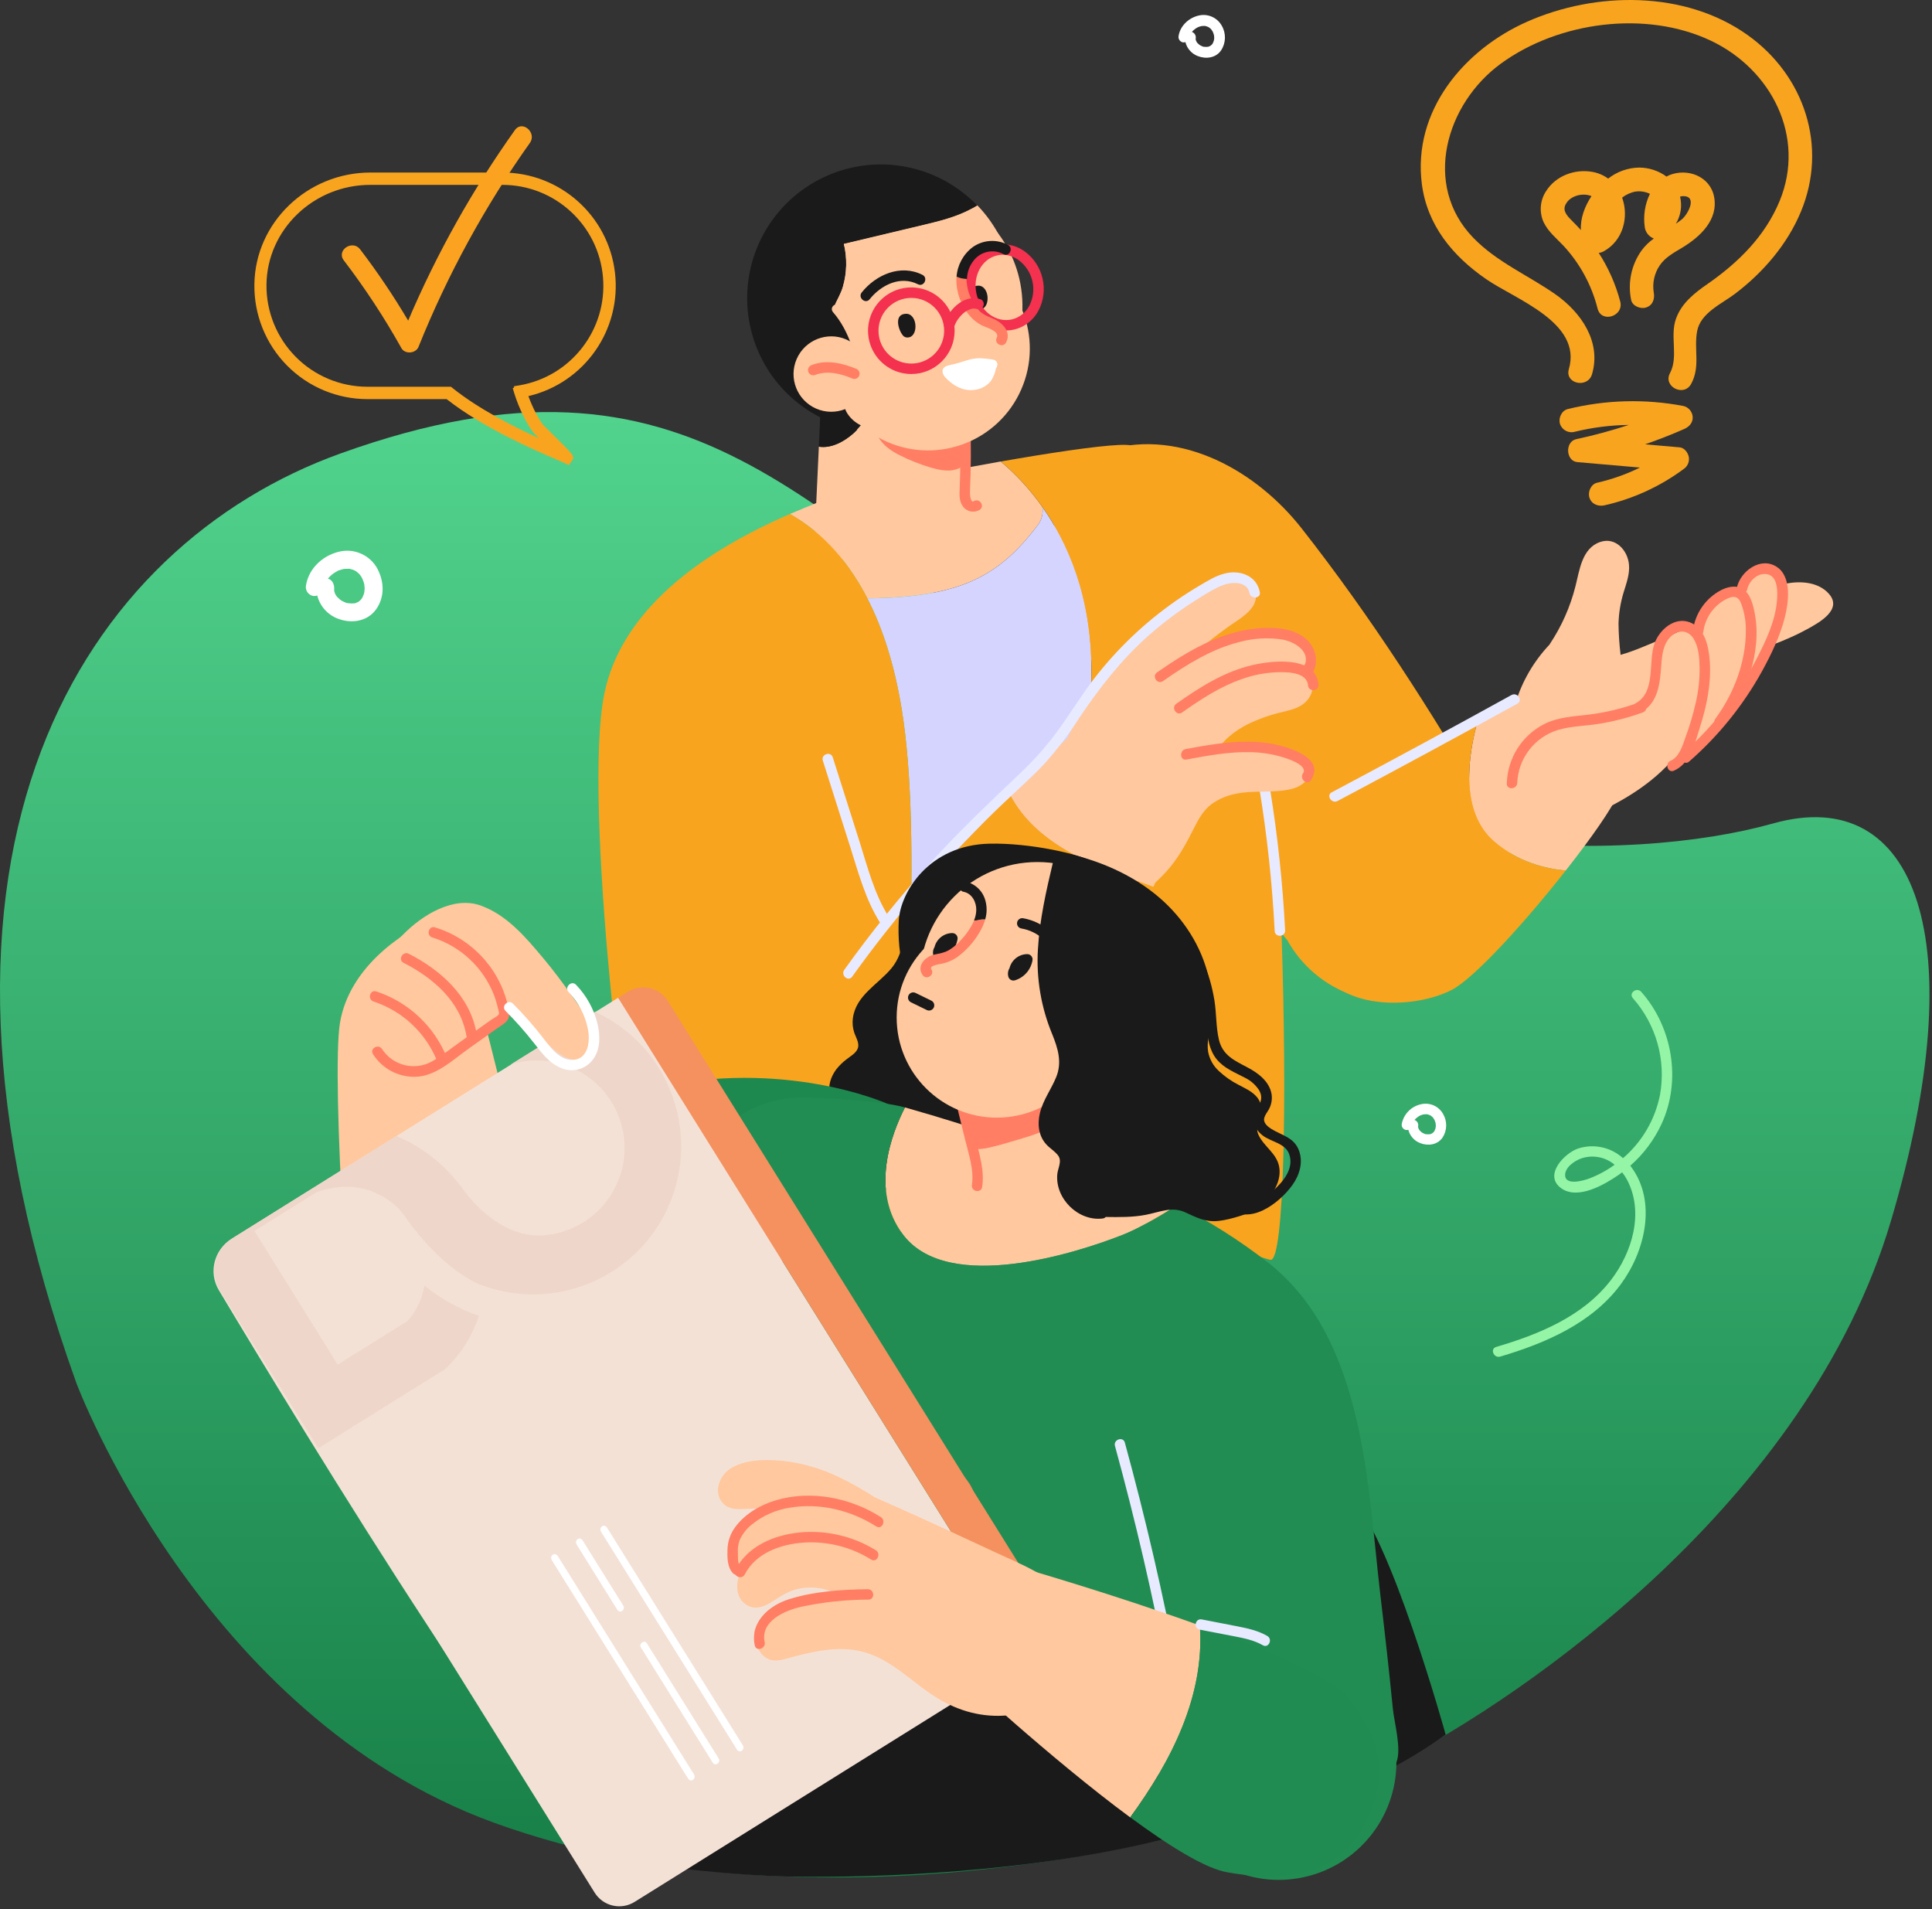 <svg width="253" height="250" viewBox="0 0 253 250" fill="none" xmlns="http://www.w3.org/2000/svg">
<rect x="0" y="0" width="253" height="250" fill="#333333" stroke="none"/>
<path d="M9.997 181.083C9.997 181.083 26.253 224.676 64.636 238.645C109.843 255.096 166.185 239.359 182.862 230.769C199.538 222.179 236.662 196.782 247.613 159.901C258.564 123.02 250.96 102.558 232.21 107.818C213.46 113.079 174.746 113.39 140.226 90.659C105.705 67.928 91.129 42.641 44.592 59.376C11.348 71.331 -15.228 110.816 9.997 181.083Z" fill="url(#paint0_linear_1_629)"/>
<path d="M135.978 68.648C130.889 75.434 125.806 78.23 113.582 78.349C110.679 72.703 106.997 69.299 103.442 67.303C104.829 66.711 106.002 66.228 106.867 65.878C110.11 64.554 121.176 62.173 131.046 60.425C133.117 62.166 134.952 64.17 136.505 66.385C136.633 67.179 136.443 67.992 135.978 68.648V68.648Z" fill="#FFC89E"/>
<path d="M126.621 50.28L126.547 52.495L126.526 53.05L126.259 61.02L125.936 70.727L106.517 73.855L107.231 58.482C108.863 58.748 110.557 57.804 111.736 56.761C111.914 56.601 112.08 56.438 112.237 56.266C113.16 55.288 113.849 54.113 114.254 52.83C114.449 52.217 114.575 51.584 114.63 50.943L126.621 50.28Z" fill="#FFC89E"/>
<path d="M127.512 65.626C127.109 65.884 127.02 64.803 127.018 64.631C127.018 63.843 127.074 63.053 127.095 62.262C127.14 60.621 127.151 58.98 127.127 57.339C127.127 56.45 125.747 56.545 125.759 57.425C125.786 59.535 125.761 61.645 125.682 63.755C125.649 64.614 125.545 65.567 126.093 66.302C126.59 67.002 127.543 67.203 128.279 66.761C129.026 66.29 128.259 65.153 127.512 65.626Z" fill="#FF7E64"/>
<path d="M126.529 53.049L126.262 61.02C126.159 61.035 126.055 61.041 125.951 61.047C125.902 61.127 125.834 61.193 125.753 61.24C124.485 61.885 123.12 61.577 121.816 61.198C120.46 60.793 119.142 60.271 117.877 59.637C116.715 59.059 115.611 58.319 114.989 57.161C114.367 56.003 114.213 54.758 114.1 53.503C114.074 53.318 114.134 53.131 114.263 52.996C114.33 52.828 114.47 52.7 114.643 52.648C114.816 52.596 115.003 52.626 115.152 52.73C115.83 51.98 117.207 52.069 118.114 52.057C119.745 52.035 121.375 52.135 122.992 52.353C124.184 52.516 125.365 52.748 126.529 53.049Z" fill="#FF7E64"/>
<path d="M126.87 33.438C133.61 36.388 136.685 44.241 133.74 50.983C130.796 57.726 122.945 60.807 116.2 57.868C109.455 54.929 106.367 47.081 109.301 40.333C110.713 37.086 113.359 34.535 116.655 33.241C119.951 31.947 123.626 32.018 126.87 33.438V33.438Z" fill="#FFC89E"/>
<path d="M127.986 26.915C127.773 27.045 127.563 27.176 127.34 27.291C125.525 28.295 123.472 28.864 121.437 29.365L110.501 31.971C110.945 33.821 110.9 35.754 110.371 37.581C110.089 38.55 109.568 39.338 109.186 40.247C108.946 40.819 109.446 41.169 109.832 41.586C110.217 42.004 110.572 42.395 110.942 42.801C112.278 44.282 113.623 45.819 114.269 47.738C114.606 48.773 114.727 49.866 114.624 50.949C114.57 51.59 114.443 52.223 114.248 52.836C113.994 53.626 113.637 54.378 113.185 55.072C112.904 55.501 112.585 55.902 112.231 56.272C112.074 56.444 111.908 56.607 111.73 56.767C110.545 57.809 108.857 58.754 107.225 58.488L107.403 54.637C101.203 51.479 97.462 44.949 97.874 38.003C98.285 31.058 102.771 25.015 109.3 22.611C115.83 20.207 123.163 21.898 127.98 26.918L127.986 26.915Z" fill="#1A1A1A"/>
<path d="M132.568 46.382C129.319 53.84 120.928 57.6 113.199 55.061C113.652 54.366 114.009 53.614 114.263 52.824C114.458 52.211 114.584 51.578 114.639 50.938C114.742 49.854 114.621 48.761 114.284 47.727C113.638 45.807 112.293 44.255 110.957 42.789C110.587 42.383 110.208 41.986 109.846 41.574C109.485 41.163 108.958 40.807 109.201 40.236C109.577 39.323 110.089 38.535 110.385 37.57C110.915 35.742 110.96 33.809 110.516 31.959L121.452 29.353C123.487 28.867 125.539 28.298 127.355 27.279C133.375 31.624 135.547 39.581 132.568 46.382Z" fill="#FFC89E"/>
<path d="M131.396 46.032C128.16 53.478 120.223 57.715 112.237 56.26C112.409 56.074 112.574 55.884 112.731 55.692C112.005 55.345 111.39 54.804 110.954 54.128C110.799 53.883 110.683 53.617 110.611 53.337C110.472 53.172 110.438 52.943 110.522 52.744C110.5 52.322 110.621 51.905 110.865 51.559C111.329 50.959 112.053 50.616 112.811 50.638C112.764 50.392 112.731 50.158 112.69 49.96C112.08 46.728 111.283 43.402 109.073 40.858C108.945 40.708 108.899 40.504 108.951 40.314C109.004 40.124 109.147 39.972 109.334 39.91C109.692 39.122 110.131 38.402 110.377 37.54C110.906 35.713 110.951 33.779 110.507 31.93L121.443 29.323C123.727 28.775 126.025 28.138 127.992 26.888C132.9 31.991 134.243 39.551 131.396 46.032V46.032Z" fill="#FFC89E"/>
<path d="M123.961 144.211C123.961 152.92 116.9 159.981 108.191 159.981C99.481 159.981 92.42 152.92 92.42 144.211C92.42 135.501 99.481 128.44 108.191 128.44C116.9 128.44 123.961 135.501 123.961 144.211V144.211Z" fill="#FFC89E"/>
<path d="M110.442 94.649C110.447 101.029 106.607 106.783 100.714 109.227C94.821 111.672 88.036 110.325 83.524 105.815C79.011 101.305 77.66 94.521 80.102 88.627C82.543 82.732 88.295 78.89 94.675 78.891C103.378 78.892 110.435 85.945 110.442 94.649Z" fill="#FFC89E"/>
<path d="M197.699 111.788C197.718 111.617 197.708 111.445 197.669 111.278C197.561 110.938 197.425 110.607 197.263 110.289C196.692 108.636 195.849 107.091 194.769 105.715C187.456 93.121 179.443 80.626 170.439 69.169C164.624 61.764 154.858 56.115 145.14 58.873C143.626 59.302 143.573 59.936 143.398 61.613C139.002 64.928 136.654 70.295 137.201 75.773C137.749 81.251 141.114 86.047 146.079 88.426C150.32 95.792 161.185 114.228 168.59 123.135C172.432 130.004 180.75 132.988 188.082 130.13C195.415 127.271 199.517 119.444 197.696 111.788H197.699Z" fill="#F9A41E"/>
<path d="M129.328 39.051C129.328 38.242 128.899 37.404 128.122 37.404C126.49 37.404 127.032 39.459 127.69 40.256C127.823 40.405 128.009 40.496 128.208 40.508C128.979 40.544 129.337 39.812 129.328 39.051Z" fill="#1A1A1A"/>
<path d="M110.83 44.453C113.329 45.545 114.47 48.455 113.379 50.954C112.288 53.453 109.378 54.595 106.878 53.504C104.379 52.413 103.237 49.503 104.328 47.004C105.42 44.505 108.33 43.364 110.83 44.453Z" fill="#FFC89E"/>
<path d="M143.522 159.853C137.103 159.984 125.768 160.114 118.214 160.15C117.942 142.152 120.859 112.395 118.3 94.299C117.355 87.626 115.673 82.413 113.582 78.352C125.806 78.233 130.889 75.437 135.978 68.651C136.443 67.995 136.632 67.182 136.505 66.388C139.793 71.038 142.912 78.008 142.912 87.715C142.912 103.754 143.339 143.494 143.522 159.853Z" fill="#D4D4FF"/>
<path d="M211.878 104.003C211.076 105.881 208.359 109.77 205.039 113.983C202.462 113.757 198.819 112.907 195.676 110.197C191.182 106.328 192.192 99.083 193.522 94.317C197.625 91.965 201.698 89.599 204.95 87.019C206.576 85.721 213.958 99.145 211.878 104.003Z" fill="#FFC89E"/>
<path d="M118.214 160.147C99.598 160.238 84.861 159.812 83.99 157.721C82.255 153.574 76.253 104.957 79.138 90.834C81.253 80.466 90.691 73.731 98.285 69.758C100.163 68.772 101.926 67.963 103.442 67.303C106.997 69.299 110.679 72.703 113.582 78.349C115.673 82.41 117.355 87.623 118.3 94.296C120.859 112.392 117.939 142.149 118.214 160.147Z" fill="#F9A41E"/>
<path d="M166.413 164.957C165.397 164.957 150.353 158.837 141.147 159.033C140.96 142.673 142.924 103.757 142.924 87.715C142.924 78.008 139.805 71.038 136.517 66.388C134.964 64.173 133.128 62.169 131.058 60.428C131.804 60.304 132.539 60.173 133.268 60.049C139.713 58.953 145.326 58.183 147.423 58.254C152.912 58.431 158.679 63.799 162.503 71.583C168.034 82.928 169.882 164.957 166.413 164.957Z" fill="#F9A41E"/>
<path d="M151.049 116.109C150.856 116.488 150.658 116.885 150.457 117.294C144.236 129.682 128.197 156.942 118.297 161.18C112.109 163.828 99.932 165.683 93.694 156.325C87.456 146.968 79.31 107.199 79.135 101.574C78.961 95.949 78.445 92.217 82.601 84.246C86.757 76.275 97.157 69.341 103.742 77.312C110.326 85.283 113.792 123.408 113.792 123.408C113.792 123.408 123.629 113.008 131.304 105.093C131.647 104.75 131.976 104.415 132.299 104.077C135.963 110.932 143.792 113.547 151.049 116.109Z" fill="#F9A41E"/>
<path d="M164.941 103.381C165.939 109.515 166.601 115.7 166.923 121.906C166.967 122.795 168.339 122.7 168.291 121.82C167.971 115.625 167.312 109.451 166.319 103.328L164.941 103.381Z" fill="#E8EAFF"/>
<path d="M171.36 99.812C172.293 101.527 170.699 102.925 169.15 103.304C166.781 103.897 164.224 103.426 161.819 103.941C160.671 104.159 159.584 104.625 158.635 105.307C157.634 106.068 156.997 107.152 156.44 108.269C155.371 110.395 154.298 112.43 152.666 114.193C152.254 114.637 151.81 115.105 151.33 115.529C151.144 115.695 150.96 115.86 150.759 116.009C145.486 114.14 139.909 112.214 135.91 108.618C134.445 107.329 133.223 105.788 132.302 104.068C135.744 100.538 138.626 97.641 139.757 96.663C140.415 95.254 141.148 93.882 141.952 92.552C144.23 88.903 147.337 85.739 150.371 82.709C153.14 79.951 156.295 77.318 160.116 76.234C161.653 75.801 164.218 75.754 164.452 77.907C164.666 79.856 162.083 81.166 160.782 82.114C159.061 83.361 157.18 84.779 155.72 86.441C156.206 86.086 156.701 85.742 157.222 85.425C159.63 83.944 162.435 82.818 165.288 82.759C167.106 82.718 171.846 83.467 171.241 86.246C171.098 86.81 170.712 87.282 170.187 87.534C170.971 87.934 171.556 88.639 171.804 89.483C172.065 90.564 171.464 91.616 170.59 92.241C169.597 92.952 168.3 93.103 167.148 93.426C165.957 93.744 164.797 94.168 163.682 94.693C162.593 95.202 161.586 95.87 160.693 96.675C160.329 97.022 159.991 97.396 159.683 97.795C161.473 97.489 163.293 97.398 165.104 97.525C167.038 97.67 170.291 97.83 171.36 99.812Z" fill="#FFC89E"/>
<path d="M151.33 115.526C151.241 115.718 151.144 115.911 151.034 116.118L150.738 116.015C150.96 115.858 151.144 115.692 151.33 115.526Z" fill="#FFC89E"/>
<path d="M236.653 82.383C234.461 83.591 232.098 84.456 229.746 85.318C224.752 87.128 219.971 89.302 215.495 92.181C214.411 92.875 213.353 93.6 212.323 94.359C211.544 94.927 210.791 95.57 209.953 96.068C209.793 96.328 209.633 96.589 209.473 96.844C207.029 100.659 202.518 104.211 197.803 102.01C197.237 101.743 197.42 101.023 197.868 100.84C196.891 94.879 198.753 88.804 202.903 84.415L202.971 84.299C204.505 81.996 205.633 79.447 206.31 76.764C206.846 74.673 207.145 71.805 209.529 70.973C211.555 70.265 213.167 72.063 213.324 73.968C213.428 75.197 212.974 76.382 212.625 77.54C212.215 78.871 211.988 80.251 211.949 81.642C211.963 83.014 212.054 84.384 212.222 85.745C213.999 85.244 215.72 84.459 217.376 83.778C220.293 82.581 223.173 81.298 226.016 79.927C228.386 78.781 230.776 77.238 233.342 76.551C235.362 76.008 238.045 76.065 239.529 77.786C241.31 79.853 238.161 81.556 236.653 82.383Z" fill="#FFC89E"/>
<path d="M228.25 76.495C228.899 75.171 230.019 73.885 231.633 74.012C235.048 74.285 233.67 79.45 233.102 81.447C231.683 86.459 228.618 90.813 224.841 94.341C224.052 95.493 223.138 96.554 222.118 97.507C221.31 98.266 220.03 99.463 218.744 99.8C215.717 103.121 211.633 105.407 207.525 107.14C206.192 107.706 204.775 108.364 203.294 108.269C201.955 108.186 200.753 107.424 199.796 106.536C198.232 105.087 197.272 102.726 198.315 100.833C198.299 100.419 198.402 100.008 198.611 99.649C199.376 98.366 201.147 97.566 202.402 96.885C202.58 96.77 202.758 96.687 202.936 96.589C203.491 96.156 204.086 95.777 204.713 95.457C206.046 94.767 207.507 94.472 208.964 94.175C210.077 93.855 211.207 93.591 212.347 93.384C212.906 93.203 213.447 92.971 213.964 92.691C215.164 92.074 216.074 91.01 216.499 89.729C216.884 88.529 216.953 87.25 217.284 86.038C217.761 84.223 219.538 81.557 221.617 83.112C222.043 81.89 222.641 80.736 223.395 79.684C224.354 78.381 225.975 76.847 227.752 77.611C227.903 77.235 228.064 76.859 228.25 76.495ZM220.96 96.856H220.969C220.971 96.851 220.974 96.847 220.977 96.842C220.971 96.846 220.966 96.852 220.96 96.856ZM221.152 96.559C221.099 96.641 221.032 96.74 220.977 96.842C221.07 96.775 221.134 96.673 221.152 96.559Z" fill="#FFC89E"/>
<path d="M205.039 113.983C199.784 120.671 193.022 128.162 190.045 129.652C185.196 132.072 176.875 132.072 173.753 127.916C170.631 123.76 171.333 115.437 176.182 107.478C179.254 102.442 186.422 98.402 193.522 94.329C192.192 99.095 191.182 106.34 195.676 110.209C198.818 112.907 202.462 113.757 205.039 113.983Z" fill="#F9A41E"/>
<path d="M130.267 32.108C131.637 31.799 133.074 32.1 134.204 32.934C136.63 34.725 137.386 38.02 135.981 40.689C135.329 41.932 134.169 42.831 132.803 43.153C132.462 43.232 132.112 43.273 131.762 43.275C129.375 43.275 127.154 41.438 126.541 38.778C125.842 35.733 127.513 32.742 130.267 32.108ZM131.134 33.364C130.947 33.375 130.761 33.401 130.578 33.444C128.558 33.906 127.347 36.163 127.877 38.479C128.407 40.795 130.469 42.286 132.501 41.827C133.483 41.592 134.315 40.943 134.784 40.049C135.849 37.99 135.268 35.462 133.41 34.075C132.806 33.622 132.075 33.371 131.321 33.358L131.134 33.364Z" fill="#F4314E"/>
<path d="M131.76 44.827C131.363 45.617 130.128 45.019 130.525 44.234C130.922 43.449 129.476 42.978 128.967 42.774C128.213 42.476 127.545 41.997 127.02 41.379C125.854 40.041 125.221 38.32 125.243 36.545C125.243 36.435 125.243 36.325 125.264 36.222C125.668 36.412 126.109 36.513 126.555 36.518C126.58 37.161 126.693 37.798 126.89 38.411C127.144 39.158 127.531 39.853 128.031 40.464C128.543 41.089 129.183 41.367 129.917 41.669C131.161 42.161 132.494 43.363 131.76 44.827Z" fill="#FF7E64"/>
<path d="M119.882 42.733C119.882 41.924 119.452 41.086 118.676 41.086C117.044 41.086 117.586 43.141 118.247 43.938C118.38 44.087 118.566 44.178 118.765 44.19C119.535 44.234 119.891 43.494 119.882 42.733Z" fill="#1A1A1A"/>
<path d="M130.43 48.224C130.323 48.822 130.092 49.39 129.752 49.892C129.416 50.308 128.979 50.631 128.484 50.831C127.567 51.193 126.543 51.171 125.643 50.769C125.188 50.576 124.767 50.312 124.396 49.987C124.023 49.673 123.463 49.205 123.428 48.683C123.371 47.875 124.34 47.827 124.909 47.682C125.477 47.537 125.999 47.386 126.541 47.202C127.103 47.011 127.692 46.911 128.285 46.906C128.888 46.925 129.488 46.988 130.08 47.096C130.676 47.196 130.732 47.863 130.43 48.224Z" fill="white"/>
<path d="M120.797 35.988C117.945 34.551 114.719 35.958 112.847 38.289C112.296 38.974 113.333 39.874 113.887 39.178C115.368 37.324 117.891 36.056 120.202 37.22C120.99 37.62 121.588 36.385 120.797 35.988Z" fill="#1A1A1A"/>
<path d="M115.331 39.296C116.953 37.674 119.392 37.189 121.511 38.067C123.63 38.946 125.01 41.014 125.009 43.307C125.004 46.435 122.47 48.968 119.343 48.974C117.05 48.975 114.981 47.594 114.103 45.475C113.225 43.357 113.71 40.918 115.331 39.296ZM119.343 39.01C117.605 39.008 116.036 40.054 115.37 41.66C114.703 43.266 115.071 45.116 116.3 46.346C117.529 47.575 119.378 47.943 120.984 47.278C122.59 46.613 123.638 45.046 123.638 43.307C123.638 40.935 121.716 39.01 119.343 39.007V39.01Z" fill="#F4314E"/>
<path d="M131.401 33.275C130.076 32.569 128.435 32.919 127.512 34.104C126.96 34.792 126.648 35.642 126.624 36.524C126.154 36.526 125.69 36.425 125.264 36.228C125.378 34.694 126.149 33.283 127.379 32.359C128.736 31.397 130.519 31.282 131.988 32.063C132.767 32.457 132.178 33.698 131.401 33.275Z" fill="#1A1A1A"/>
<path d="M128.442 39.199C126.339 38.458 124.334 40.425 123.679 42.273C123.526 42.615 123.666 43.017 123.999 43.189C124.341 43.349 124.749 43.207 124.917 42.869C124.986 42.673 125.066 42.483 125.157 42.297C125.199 42.214 125.243 42.131 125.288 42.051L125.368 41.918C125.486 41.745 125.614 41.579 125.75 41.42C125.818 41.343 125.889 41.266 125.96 41.192L126.073 41.086C126.229 40.949 126.395 40.824 126.57 40.712C126.615 40.683 126.662 40.656 126.707 40.632C126.889 40.547 127.078 40.476 127.272 40.422L127.477 40.398C127.576 40.401 127.675 40.409 127.773 40.422C127.803 40.422 127.968 40.481 127.841 40.422C128.182 40.586 128.591 40.442 128.755 40.101C128.918 39.76 128.775 39.35 128.433 39.187L128.442 39.199Z" fill="#F4314E"/>
<path d="M112.18 48.316C110.338 47.54 108.208 47.045 106.277 47.807C105.925 47.935 105.735 48.316 105.845 48.674C105.967 49.032 106.354 49.224 106.712 49.107C108.312 48.479 110.06 48.908 111.585 49.551C111.927 49.708 112.331 49.567 112.5 49.231C112.662 48.89 112.52 48.482 112.18 48.316Z" fill="#FF7E64"/>
<path d="M164.017 87.084C160.335 87.937 157.083 89.996 154.038 92.152C153.318 92.662 154.082 93.802 154.805 93.289C157.246 91.562 159.781 89.904 162.625 88.917C164.061 88.401 165.567 88.102 167.092 88.029C168.392 87.978 171.135 87.937 171.289 89.741C171.366 90.629 172.734 90.535 172.66 89.655C172.329 85.822 166.564 86.494 164.017 87.084Z" fill="#FF7E64"/>
<path d="M170.424 83.215C168.632 82.102 166.227 82.096 164.204 82.327C159.485 82.886 155.344 85.383 151.523 88.043C150.797 88.547 151.561 89.687 152.287 89.184C155.368 87.039 158.599 85.004 162.278 84.071C164.11 83.568 166.027 83.453 167.906 83.734C169.458 84.006 171.659 85.25 170.836 87.167C170.492 87.978 171.724 88.58 172.074 87.759C172.797 86.05 171.964 84.172 170.424 83.215Z" fill="#FF7E64"/>
<path d="M166.084 97.312C162.462 96.782 158.836 97.424 155.279 98.082C154.42 98.242 154.497 99.613 155.365 99.454C158.128 98.941 160.922 98.42 163.747 98.485C165.1 98.511 166.444 98.71 167.746 99.077C168.368 99.258 171.381 100.144 170.625 101.278C170.14 102.004 171.176 102.907 171.665 102.167C173.747 99.033 168.105 97.611 166.084 97.312Z" fill="#FF7E64"/>
<path d="M223.907 86.705C223.789 84.797 223.315 82.262 221.292 81.486C219.269 80.71 217.237 82.493 216.624 84.365C215.836 86.758 216.834 90.615 214.227 92.066C213.457 92.499 214.227 93.633 214.991 93.204C217.192 91.968 217.382 89.332 217.548 87.09C217.645 85.754 217.797 84.267 218.839 83.304C219.817 82.398 221.102 82.496 221.801 83.663C222.456 84.759 222.542 86.174 222.568 87.419C222.584 88.968 222.414 90.513 222.062 92.022C221.715 93.554 221.267 95.062 220.723 96.536C220.335 97.62 219.92 99.11 218.768 99.614C217.962 99.963 218.395 101.266 219.204 100.914C221.387 99.963 221.991 97.182 222.643 95.12C223.499 92.41 224.085 89.554 223.907 86.705Z" fill="#FF7E64"/>
<path d="M229.784 80.304C229.577 79.225 229.248 77.795 228.265 77.149C227.376 76.574 226.274 76.82 225.397 77.262C223.407 78.296 222.036 80.225 221.712 82.445C221.582 83.316 222.93 83.583 223.057 82.709C223.293 80.925 224.368 79.362 225.948 78.503C226.307 78.316 226.837 78.07 227.26 78.186C227.823 78.34 227.998 78.997 228.167 79.492C228.482 80.481 228.636 81.514 228.623 82.552C228.641 86.666 227.05 90.828 224.636 94.104C224.118 94.809 225.154 95.71 225.679 94.993C228.638 90.985 230.765 85.36 229.784 80.304Z" fill="#FF7E64"/>
<path d="M232.684 74.234C230.575 72.827 227.921 74.788 227.45 76.927C227.26 77.792 228.608 78.052 228.798 77.19C229.047 76.044 230.214 74.921 231.464 75.2C232.847 75.496 232.788 77.552 232.699 78.642C232.483 81.349 231.218 83.974 229.991 86.343C227.591 90.983 224.348 95.134 220.427 98.586C219.772 99.16 220.531 100.304 221.191 99.723C225.022 96.378 228.243 92.393 230.711 87.946C231.941 85.715 233.081 83.34 233.721 80.866C234.212 78.908 234.677 75.564 232.684 74.234Z" fill="#FF7E64"/>
<path d="M214.716 91.948C212.606 92.731 210.414 93.271 208.182 93.556C206.215 93.799 204.177 93.87 202.355 94.741C199.345 96.214 197.404 99.24 197.32 102.59C197.293 103.479 198.665 103.381 198.688 102.504C198.815 99.291 200.961 96.51 204.038 95.573C205.815 95.052 207.711 95.058 209.529 94.753C211.447 94.434 213.331 93.938 215.157 93.272C215.984 92.946 215.548 91.642 214.716 91.948Z" fill="#FF7E64"/>
<path d="M197.933 91.006C190.119 95.317 182.273 99.562 174.396 103.743C173.617 104.157 174.396 105.292 175.16 104.88C183.039 100.698 190.885 96.452 198.697 92.143C199.47 91.719 198.7 90.582 197.933 91.006Z" fill="#E8EAFF"/>
<path d="M160.362 75.099C159.177 75.395 158.09 76.086 157.047 76.702C156.004 77.318 154.935 78.002 153.919 78.713C149.915 81.513 146.354 84.899 143.356 88.757C141.721 90.866 140.323 93.138 138.786 95.312C137.22 97.492 135.444 99.513 133.484 101.346C129.568 105.073 125.664 108.769 122.026 112.774C117.932 117.288 114.103 122.035 110.557 126.992C110.048 127.703 111.082 128.606 111.597 127.881C117.482 119.668 124.14 112.038 131.481 105.096C133.259 103.405 135.125 101.767 136.813 99.963C138.48 98.1 139.994 96.105 141.339 93.997C143.967 90.079 146.816 86.42 150.353 83.269C152.3 81.542 154.387 79.979 156.591 78.594C157.746 77.866 158.961 77.06 160.24 76.586C161.333 76.186 163.324 76.092 163.608 77.629C163.768 78.488 165.14 78.408 164.98 77.54C164.574 75.36 162.329 74.578 160.362 75.099Z" fill="#E8EAFF"/>
<path d="M116.416 120.099C114.491 117.084 113.605 113.503 112.533 110.123C111.372 106.47 110.212 102.816 109.052 99.163C108.783 98.319 107.483 98.757 107.752 99.599L111.333 110.881C112.414 114.282 113.339 117.83 115.279 120.866C115.756 121.61 116.893 120.846 116.416 120.099Z" fill="#E8EAFF"/>
<path d="M213.83 130.7C213.244 130.04 214.331 129.214 214.923 129.871C219.04 134.524 220.199 141.491 217.589 147.163C216.618 149.256 215.219 151.123 213.484 152.644C213.516 152.682 213.555 152.717 213.584 152.759C217.017 157.359 215.406 163.891 212.248 168.162C208.469 173.275 202.358 175.884 196.454 177.632C195.614 177.88 195.084 176.616 195.927 176.367C201.499 174.729 207.281 172.377 210.936 167.638C213.726 164.027 215.335 158.754 213.063 154.477C212.88 154.133 212.666 153.806 212.423 153.502C212.272 153.612 212.127 153.727 211.976 153.831C210.137 155.096 206.63 157.169 204.435 155.582C202.083 153.888 204.873 150.964 206.706 150.371C208.74 149.732 210.959 150.22 212.538 151.651C215.041 149.503 216.748 146.576 217.385 143.34C218.189 138.805 216.88 134.151 213.83 130.7ZM211.44 152.513C210.242 151.498 208.604 151.179 207.113 151.669C206.23 151.968 204.917 152.836 204.955 153.914C205.009 155.271 207.382 154.59 208.102 154.317H208.105C209.291 153.865 210.412 153.258 211.44 152.513Z" fill="#95F5A6"/>
<path d="M89.657 244.717C89.657 244.717 97.166 245.606 103.386 245.715C109.606 245.825 131.561 245.914 152.175 240.902C172.788 235.89 179.464 234.051 189.313 227.134C189.313 227.134 181.943 200.493 176.695 195.84C172 191.681 89.657 244.717 89.657 244.717Z" fill="#1A1A1A"/>
<path d="M145.643 146.545C144.524 149.341 142.361 151.663 139.861 153.307C136.923 155.23 133.478 156.166 130.015 156.533C126.451 156.883 122.86 156.844 119.304 156.417C116.638 156.121 113.676 155.401 111.736 153.39C109.595 151.154 109.553 148.132 110.338 145.33C109.527 144.95 108.928 144.228 108.703 143.36C108.38 142.176 108.798 140.991 109.5 140.034C109.885 139.542 110.332 139.102 110.83 138.725C111.327 138.325 112.05 137.943 112.311 137.321C112.607 136.592 112.059 135.822 111.846 135.147C111.663 134.565 111.608 133.951 111.683 133.346C112.071 130.327 114.983 128.903 116.742 126.782C118.644 124.456 118.534 121.237 118.433 118.402C118.398 117.513 119.763 117.433 119.796 118.313C119.861 119.535 119.861 120.759 119.796 121.98C120.981 120.058 123.232 119 125.51 118.707C128.712 118.298 131.985 119.486 134.639 121.225C139.903 124.676 143.428 130.621 145.439 136.471C146.55 139.741 146.967 143.251 145.643 146.545Z" fill="#1A1A1A"/>
<path d="M154.192 157.795C151.553 159.459 148.928 160.94 146.967 161.708C141.043 164.039 124.23 169.459 118.291 161.708C113.866 155.94 116.745 148.452 118.505 145.004C123.493 146.414 127.592 147.759 127.592 147.759C136.813 150.635 145.797 153.485 154.192 157.795Z" fill="#FFC89E"/>
<path d="M146.283 156.287L129.061 156.974L127.335 150.443L125.134 142.125L125.098 141.989L141.633 139.06L146.283 156.287V156.287Z" fill="#FFC89E"/>
<path d="M139.636 145.733C138.306 147.608 135.996 148.432 133.881 149.054C132.435 149.483 130.975 149.942 129.503 150.274C128.793 150.442 128.062 150.499 127.334 150.443L125.134 142.125C128.271 142.161 131.404 142.229 134.515 142.65C135.989 142.837 137.447 143.134 138.878 143.538C140.071 143.873 140.35 144.732 139.636 145.733Z" fill="#FF7E64"/>
<path d="M143.182 112.881C141.461 111.847 134.914 110.351 129.577 110.47C121.653 110.641 117.862 116.841 117.69 120.629C117.518 124.418 118.037 131.311 124.236 134.581C130.436 137.851 149.728 138.372 150.246 138.201C150.765 138.029 143.182 112.881 143.182 112.881Z" fill="#1A1A1A"/>
<path d="M151.256 128.278C151.256 136.784 144.36 143.68 135.854 143.68C127.347 143.68 120.451 136.784 120.451 128.278C120.451 119.771 127.347 112.875 135.854 112.875C144.36 112.875 151.256 119.771 151.256 128.278Z" fill="#FFC89E"/>
<path d="M127.797 149.27C127.279 147.163 126.763 145.056 126.247 142.949C126.037 142.093 124.746 142.534 124.953 143.381C125.433 145.332 125.911 147.283 126.387 149.234C126.855 151.139 127.571 153.171 127.275 155.158C127.142 156.023 128.478 156.29 128.614 155.419C128.937 153.325 128.288 151.275 127.797 149.27Z" fill="#FF7E64"/>
<path d="M143.653 133.23C143.653 140.474 137.78 146.346 130.537 146.346C123.293 146.346 117.42 140.474 117.42 133.23C117.42 125.986 123.293 120.114 130.537 120.114C137.78 120.114 143.653 125.986 143.653 133.23V133.23Z" fill="#FFC89E"/>
<path d="M146.748 140.17C146.748 142.121 145.572 143.88 143.77 144.626C141.967 145.372 139.892 144.958 138.514 143.578C137.135 142.198 136.724 140.123 137.472 138.321C138.22 136.519 139.981 135.346 141.932 135.348C144.593 135.351 146.748 137.509 146.748 140.17V140.17Z" fill="#FFC89E"/>
<path d="M135.042 125.164C134.904 125.008 134.702 124.923 134.494 124.933C133.402 124.956 132.462 125.707 132.198 126.767C131.982 127.123 131.934 127.556 132.065 127.952C132.199 128.294 132.577 128.472 132.927 128.358C134.121 127.983 135.003 126.968 135.208 125.733C135.242 125.528 135.181 125.319 135.042 125.164V125.164Z" fill="#1A1A1A"/>
<path d="M125.226 122.407C125.086 122.253 124.885 122.168 124.678 122.176C123.585 122.2 122.644 122.952 122.379 124.012C122.167 124.364 122.118 124.791 122.246 125.182C122.372 125.535 122.754 125.724 123.111 125.612C124.304 125.237 125.185 124.222 125.388 122.987C125.428 122.779 125.368 122.564 125.226 122.407Z" fill="#1A1A1A"/>
<path d="M129.014 120.384C128.849 120.966 128.606 121.523 128.291 122.039C127.546 123.335 126.537 124.459 125.329 125.339C124.719 125.759 124.03 126.049 123.303 126.192C123.093 126.234 121.615 126.432 121.955 126.915C122.459 127.632 121.327 128.396 120.824 127.679C119.971 126.471 121.17 125.259 122.329 124.999C123.01 124.85 123.659 124.762 124.266 124.406C124.849 124.051 125.376 123.61 125.827 123.097C126.546 122.353 127.132 121.491 127.56 120.549C127.794 120.552 128.028 120.519 128.253 120.452C128.502 120.391 128.758 120.368 129.014 120.384Z" fill="#FF7E64"/>
<path d="M129.014 120.384C128.755 120.362 128.494 120.38 128.241 120.437C128.016 120.505 127.782 120.538 127.548 120.535C127.72 120.122 127.82 119.683 127.844 119.237C127.897 118.174 127.305 116.989 126.194 116.776C125.329 116.613 125.602 115.277 126.452 115.44C127.719 115.718 128.721 116.686 129.044 117.943C129.262 118.743 129.252 119.589 129.014 120.384Z" fill="#1A1A1A"/>
<path d="M121.958 131.023L119.885 130.01C119.545 129.847 119.138 129.989 118.974 130.329C118.81 130.668 118.953 131.076 119.292 131.24L121.366 132.253C121.705 132.416 122.113 132.274 122.277 131.934C122.44 131.595 122.298 131.187 121.958 131.023Z" fill="#1A1A1A"/>
<path d="M116.313 144.572C113.558 143.366 99.778 138.372 82.545 143.195C74.9 145.336 58.946 145.778 49.817 153.011C46.955 155.283 41.378 166.447 48.611 173.855C55.845 181.263 79.272 178.002 90.297 177.3C101.322 176.598 110.791 175.576 110.791 175.576L116.313 144.572Z" fill="#1E894F"/>
<path d="M72.477 198.218C64.479 204.987 50.853 201.604 48.276 192.629C47.112 188.574 45.791 174.599 44.986 161.177C48.297 162.543 53.036 163.497 58.884 162.57C62.7 161.943 66.355 160.57 69.639 158.529C70.157 160.65 70.548 162.276 70.738 163.129C71.932 168.517 80.486 191.45 72.477 198.218Z" fill="#F4314E"/>
<path d="M69.639 158.529C66.355 160.57 62.7 161.943 58.884 162.57C53.036 163.497 48.297 162.543 44.986 161.177C44.254 149.074 43.937 137.43 44.521 133.926C45.744 126.521 53.054 121.616 57.669 120.043L60.483 121.965C60.483 121.965 66.896 147.279 69.639 158.529Z" fill="#FFC89E"/>
<path d="M139.601 125.262C138.841 122.668 136.682 120.725 134.023 120.241C133.779 120.182 133.522 120.261 133.355 120.448C133.187 120.635 133.136 120.899 133.221 121.135C133.306 121.371 133.514 121.541 133.762 121.577C134.836 121.759 135.833 122.249 136.633 122.987C136.733 123.076 136.828 123.171 136.929 123.266C136.979 123.316 137.029 123.369 137.077 123.423C137.291 123.672 137.489 123.934 137.669 124.208C137.746 124.329 137.82 124.454 137.888 124.584C137.888 124.584 137.942 124.688 137.951 124.702C137.96 124.717 138.004 124.818 138.031 124.874C138.148 125.14 138.247 125.415 138.327 125.695C138.454 126.04 138.833 126.222 139.182 126.105C139.532 125.988 139.725 125.615 139.618 125.262H139.601Z" fill="#1A1A1A"/>
<path d="M182.862 230.766C182.853 237.991 177.823 244.239 170.766 245.79C163.709 247.342 156.522 243.779 153.484 237.223C152.139 234.83 145.682 211.056 145.682 211.056L109.509 205.89L104.085 195.301C100.096 193.194 97.116 189.579 95.81 185.261C94.503 180.944 94.979 176.283 97.13 172.318C91.202 168.752 88.378 161.671 90.227 155.004C92.075 148.337 98.141 143.72 105.06 143.716C106.947 143.716 115.051 144.039 118.508 145.007C116.748 148.455 113.869 155.943 118.294 161.711C124.233 169.462 141.034 164.042 146.97 161.711C148.928 160.946 151.553 159.454 154.192 157.798C158.375 159.911 162.343 162.425 166.04 165.304C172.572 170.431 175.815 177.964 177.678 186.077C179.405 193.612 179.923 201.651 180.747 208.719C181.339 213.725 181.908 218.737 182.397 223.746C182.574 225.532 183.57 229.021 182.862 230.766Z" fill="#218D53"/>
<path d="M106.295 193.959C101.175 197.15 94.438 195.587 91.246 190.468C88.054 185.349 89.616 178.612 94.735 175.419C99.853 172.227 106.591 173.787 109.784 178.905C111.319 181.364 111.814 184.332 111.159 187.155C110.505 189.979 108.755 192.426 106.295 193.959Z" fill="#FFC89E"/>
<path d="M134.701 216.847L83.105 249.033C82.25 249.567 81.218 249.739 80.237 249.512C79.255 249.285 78.404 248.676 77.871 247.821L45.226 195.487L100.048 161.29L134.701 216.847Z" fill="#F4E1D6"/>
<path d="M76.452 233.292C75.636 231.944 75.714 230.237 76.649 228.969C77.584 227.701 79.191 227.121 80.72 227.501C82.25 227.88 83.399 229.145 83.632 230.703C83.865 232.261 83.135 233.806 81.784 234.616C79.945 235.719 77.561 235.127 76.452 233.292Z" fill="#F16721"/>
<path d="M73.507 228.553C72.691 227.205 72.768 225.498 73.702 224.229C74.636 222.96 76.243 222.38 77.773 222.759C79.302 223.138 80.452 224.401 80.686 225.96C80.919 227.518 80.19 229.063 78.839 229.874C77.001 230.977 74.618 230.386 73.507 228.553Z" fill="#F16721"/>
<path d="M126.952 194.258C126.197 193.144 125.149 192.185 124.242 191.201L121.197 187.872C120.782 187.419 120.107 188.088 120.522 188.541L125.243 193.692C125.966 194.483 126.517 195.194 126.724 196.269C126.872 197.016 127.175 198.858 125.978 198.935C125.386 198.974 125.353 199.924 125.978 199.883C128.602 199.711 127.96 195.739 126.952 194.258Z" fill="#FF7E64"/>
<path d="M115.981 213.44L107.607 200.016C107.296 199.517 106.799 199.162 106.225 199.029C105.652 198.896 105.049 198.997 104.55 199.308L93.111 206.444L91.126 207.682C90.627 207.994 90.272 208.491 90.139 209.064C90.006 209.637 90.106 210.24 90.418 210.739L98.792 224.16C99.103 224.659 99.6 225.015 100.174 225.147C100.747 225.28 101.35 225.18 101.849 224.868L111.558 218.811L115.27 216.497C115.77 216.187 116.127 215.69 116.26 215.116C116.393 214.543 116.293 213.94 115.981 213.44V213.44Z" fill="#F9A41E"/>
<path d="M117.05 219.314C115.898 219.907 114.796 220.555 113.697 221.243L82.335 240.807L79.757 242.416C74.811 245.298 38.533 185.441 28.662 168.945C27.268 166.615 28.027 163.645 30.331 162.208L80.942 130.65C80.942 130.65 91.452 142.03 92.157 142.353C93.679 143.072 125.59 216.942 117.05 219.314Z" fill="#F4E1D6"/>
<path d="M62.589 172.685C62.637 172.558 62.681 172.427 62.728 172.294C60.129 171.399 57.708 170.051 55.578 168.313C55.286 170.033 54.524 171.639 53.377 172.955L44.227 178.663L33.333 161.186L41.481 156.103C44.177 155.173 46.636 155.176 48.94 156.103L49.059 156.154C49.572 156.371 50.067 156.629 50.539 156.924C51.01 157.227 51.452 157.572 51.861 157.955C52.455 158.509 52.972 159.14 53.398 159.833C54.787 161.743 58.434 166.299 62.814 168.192C72.584 171.969 83.588 167.311 87.675 157.668C91.763 148.024 87.459 136.877 77.951 132.484L66.878 139.388C71.082 138.064 75.673 139.268 78.685 142.485C81.697 145.703 82.597 150.363 80.999 154.47C79.401 158.578 75.589 161.404 71.194 161.74C64.998 162.196 60.711 155.786 60.711 155.786H60.694C59.194 153.682 57.317 151.874 55.157 150.455C54.13 149.78 53.038 149.208 51.899 148.745L30.429 162.144C28.087 163.606 27.373 166.69 28.834 169.033L41.689 189.64L58.306 179.273L58.582 179.021C60.372 177.233 61.741 175.069 62.589 172.685Z" fill="#EFD6CA"/>
<path d="M135.978 216.053L134.701 216.847L80.942 130.65L82.219 129.856C83.074 129.323 84.105 129.15 85.087 129.377C86.069 129.605 86.92 130.213 87.453 131.068L137.192 210.816C138.302 212.598 137.758 214.942 135.978 216.053Z" fill="#F4915F"/>
<path d="M97.261 228.509L79.488 200.028C79.124 199.436 78.356 200.004 78.721 200.588L96.493 229.068C96.858 229.661 97.625 229.092 97.261 228.509Z" fill="white"/>
<path d="M81.597 210.203L76.295 201.705C75.93 201.112 75.163 201.681 75.528 202.265L80.827 210.763C81.209 211.349 81.961 210.784 81.597 210.203Z" fill="white"/>
<path d="M94.112 230.253L84.707 215.176C84.384 214.658 83.611 215.215 83.934 215.73L93.339 230.807C93.665 231.337 94.435 230.781 94.112 230.253Z" fill="white"/>
<path d="M90.856 232.303L73.045 203.751C72.666 203.159 71.902 203.71 72.278 204.314L90.095 232.866C90.468 233.473 91.233 232.919 90.856 232.303Z" fill="white"/>
<path d="M78.019 135.991C78.096 137.747 76.695 139.107 74.926 138.716C73.97 138.5 73.128 137.904 72.394 137.279C71.437 136.477 70.516 135.615 69.583 134.785C68.65 133.956 67.764 133.209 66.852 132.416C66.395 133.239 65.436 133.808 64.618 134.338C62.91 135.465 61.141 136.497 59.319 137.43C57.542 138.319 54.66 141.08 52.9 140.215C51.23 139.385 48.579 137.253 47.337 135.834C46.212 134.554 46.073 131.687 46.585 130.016C47.563 126.85 51.12 124.077 52.806 122.353C55.294 119.821 59.375 117.279 62.974 118.58C66.372 119.809 68.819 122.697 71.079 125.392C72.456 127.033 73.745 128.754 74.974 130.505C75.631 131.441 76.292 132.371 76.923 133.319C77.471 134.119 77.977 135.001 78.019 135.991Z" fill="#FFC89E"/>
<path d="M165.385 157.827C165.38 158.091 165.2 158.32 164.944 158.387C163.191 158.926 161.39 159.661 159.571 159.868C157.9 160.061 156.68 159.421 155.214 158.746C153.436 157.919 151.792 158.746 149.997 159.077C148.288 159.4 146.541 159.374 144.802 159.35C144.697 159.459 144.558 159.529 144.408 159.548C141.224 159.951 138.17 156.965 138.454 153.766C138.531 152.922 139.124 152.036 138.543 151.278C138.128 150.739 137.5 150.372 137.038 149.874C135.981 148.737 135.83 147.161 136.191 145.695C136.609 144.003 137.672 142.62 138.318 141.023C139.103 139.08 138.537 137.267 137.788 135.413C136.327 131.895 135.688 128.09 135.919 124.288C136.144 120.392 137.012 116.586 137.918 112.792C137.963 112.554 138.142 112.363 138.377 112.303C138.356 112.098 138.435 111.896 138.589 111.759C138.742 111.621 138.952 111.566 139.153 111.61C143.768 112.579 148.268 114.465 151.861 117.567C154.977 120.262 157.338 123.894 158.265 127.934C158.732 129.894 158.832 131.924 158.561 133.92C158.392 135.167 158.004 136.45 158.208 137.724C158.394 138.699 158.892 139.587 159.627 140.253C160.397 140.972 161.265 141.578 162.204 142.054C162.965 142.463 163.798 142.824 164.42 143.458C165.054 144.085 165.326 144.991 165.143 145.863C164.959 146.811 164.352 147.641 164.802 148.597C165.504 150.12 167.124 150.967 167.494 152.688C167.894 154.643 166.635 156.417 165.385 157.827Z" fill="#1A1A1A"/>
<path d="M170.098 150.638C169.446 148.903 167.853 148.683 166.452 147.801C166.046 147.546 165.545 147.125 165.528 146.616C165.528 146.222 165.794 145.858 165.99 145.538C166.452 144.871 166.64 144.052 166.514 143.251C166.218 141.583 164.737 140.481 163.33 139.75C161.635 138.861 160.098 138.162 159.621 136.142C159.224 134.462 159.307 132.676 159.029 130.973C158.436 127.419 157.103 123.734 153.973 121.651C153.253 121.172 152.355 122.202 153.084 122.688C155.605 124.365 156.843 127.131 157.468 130.01C157.751 131.466 157.934 132.94 158.016 134.421C158.131 135.92 158.35 137.516 159.34 138.716C160.291 139.871 161.68 140.413 162.965 141.086C163.741 141.451 164.401 142.023 164.873 142.738C165.371 143.586 165.169 144.249 164.692 145.034C163.91 146.326 164.07 147.647 165.285 148.627C166.404 149.542 168.33 149.646 168.839 151.177C169.467 153.052 167.995 154.762 166.704 155.917C165.412 157.072 163.185 158.509 161.6 156.918C160.981 156.296 160.095 157.333 160.711 157.952C163.448 160.698 167.542 157.561 169.245 155.164C170.172 153.876 170.682 152.196 170.098 150.638Z" fill="#1A1A1A"/>
<path d="M147.302 188.897C147.068 188.049 145.776 188.488 146.008 189.332C148.699 199.152 150.998 209.069 152.903 219.083C153.066 219.936 154.429 219.856 154.266 218.994C152.344 208.872 150.023 198.839 147.302 188.897Z" fill="#E8EAFF"/>
<path d="M148.007 237.972C137.509 230.221 125.528 219.065 125.528 219.065L134.052 205.372C134.052 205.372 145.859 208.766 157.124 212.842C157.779 222.013 153.416 230.576 148.007 237.972Z" fill="#FFC89E"/>
<path d="M140.619 218.731C140.531 218.849 140.427 218.938 140.323 219.045C140.157 219.939 139.747 220.771 139.138 221.447C137.124 223.743 133.739 224.631 130.791 224.67C127.459 224.705 124.443 223.574 121.73 221.69C119.174 219.913 116.864 217.641 113.898 216.563C110.208 215.221 106.336 216.266 102.728 217.253C101.366 217.62 100.243 217.454 99.423 216.139C98.73 215.013 98.516 213.701 99.198 212.608C100.779 210.087 104.132 208.929 106.943 208.553C107.602 208.468 108.264 208.418 108.928 208.402C108.703 208.313 108.478 208.239 108.253 208.171C107.029 207.81 105.733 207.768 104.488 208.05C103.226 208.346 102.246 208.997 101.173 209.685C100.303 210.244 99.292 210.721 98.25 210.387C97.377 210.07 96.744 209.306 96.594 208.39C96.456 207.573 96.579 206.733 96.947 205.991C96.536 205.682 96.221 205.263 96.04 204.782C95.326 202.771 96.819 200.455 98.297 199.214C99.218 198.448 100.293 197.89 101.449 197.576C100.251 197.503 99.05 197.503 97.853 197.576C96.79 197.614 95.625 197.738 94.793 196.954C93.368 195.618 94.091 193.399 95.516 192.392C97.406 191.077 100.22 191.071 102.429 191.275C105.018 191.558 107.539 192.285 109.882 193.423C111.492 194.193 113.047 195.072 114.538 196.053C115.628 196.53 116.718 197.016 117.811 197.499C121.935 199.347 126.034 201.249 130.131 203.165C133.685 204.83 137.8 206.343 140.255 209.575C142.323 212.268 142.8 215.958 140.619 218.731Z" fill="#FFC89E"/>
<path d="M178.49 239.222C175.394 244.907 169.449 246.714 160.67 245.147C157.805 244.643 153.081 241.699 148.007 237.961C153.416 230.555 157.782 222.001 157.124 212.836C165.993 216.047 174.523 219.682 176.674 222.416C181.594 228.627 181.594 233.535 178.49 239.222Z" fill="#208C52"/>
<path d="M165.948 214.208C164.722 213.5 163.324 213.201 161.946 212.934L157.367 212.045C156.502 211.879 156.242 213.23 157.103 213.384L161.547 214.24C162.868 214.495 164.189 214.753 165.368 215.425C166.117 215.875 166.707 214.646 165.948 214.208Z" fill="#E8EAFF"/>
<path d="M113.641 208.091C110.24 208.126 106.618 208.387 103.35 209.394C100.685 210.212 98.188 212.418 98.839 215.452C99.023 216.311 100.32 215.866 100.134 215.019C99.541 212.247 102.8 210.872 104.914 210.392C107.811 209.772 110.765 209.457 113.727 209.453C114.609 209.445 114.515 208.082 113.641 208.091Z" fill="#FF7E64"/>
<path d="M114.68 202.981C111.688 201.137 108.173 200.323 104.675 200.665C101.316 201.006 97.924 202.442 96.295 205.564C95.889 206.343 97.118 206.936 97.524 206.157C99.005 203.307 102.296 202.173 105.329 201.98C108.41 201.796 111.471 202.576 114.088 204.211C114.84 204.67 115.43 203.44 114.68 202.981Z" fill="#FF7E64"/>
<path d="M115.347 198.645C111.36 196.109 106.206 195.09 101.621 196.444C99.612 197.036 97.643 198.165 96.357 199.853C95.671 200.729 95.287 201.804 95.264 202.916C95.234 203.965 95.231 205.173 95.966 205.985C96.558 206.631 97.447 205.594 96.855 204.948C96.591 204.652 96.644 203.799 96.632 203.446C96.583 202.863 96.652 202.276 96.834 201.719C97.207 200.867 97.791 200.123 98.531 199.557C99.948 198.427 101.636 197.688 103.428 197.416C107.355 196.752 111.425 197.75 114.755 199.874C115.492 200.336 116.082 199.11 115.347 198.645Z" fill="#FF7E64"/>
<path d="M63.576 125.801C61.841 123.735 59.543 122.217 56.961 121.432C56.123 121.174 55.776 122.493 56.609 122.747C60.286 123.894 63.247 126.644 64.663 130.227C64.876 130.775 65.048 131.338 65.178 131.912C65.228 132.128 65.415 132.608 65.314 132.821C65.214 133.035 64.547 133.375 64.316 133.538L60.4 136.328C59.141 137.217 57.906 138.236 56.55 138.994C54.287 140.242 51.444 139.533 50.033 137.368C49.565 136.628 48.371 137.291 48.848 138.035C50.023 139.885 52.065 141.003 54.257 140.997C57.006 140.997 59.212 138.843 61.327 137.339L65.11 134.646C65.557 134.326 66.253 133.974 66.529 133.461C66.766 133.029 66.677 132.531 66.591 132.072C66.142 129.757 65.104 127.597 63.576 125.801V125.801Z" fill="#FF7E64"/>
<path d="M53.528 124.886C52.752 124.489 52.065 125.668 52.85 126.071C56.715 128.044 60.288 131.106 61.073 135.591C61.224 136.459 62.554 136.112 62.394 135.253C61.55 130.431 57.696 127.013 53.528 124.886Z" fill="#FF7E64"/>
<path d="M58.555 138.571C56.913 134.42 53.512 131.212 49.272 129.818C48.436 129.548 48.087 130.863 48.919 131.136C52.697 132.382 55.736 135.224 57.234 138.908C57.337 139.265 57.7 139.48 58.063 139.4C58.426 139.304 58.645 138.935 58.555 138.571V138.571Z" fill="#FF7E64"/>
<path d="M186.23 144.56C187.336 144.362 188.445 144.893 188.985 145.878C189.542 146.841 189.508 148.035 188.899 148.964C188.235 149.915 186.997 150.081 185.978 149.678C185.205 149.383 184.624 148.73 184.42 147.928C184.318 147.963 184.209 147.973 184.103 147.958C183.737 147.88 183.498 147.526 183.564 147.158C183.826 145.822 184.888 144.788 186.23 144.56ZM186.751 145.902H186.609L186.402 145.922C186.31 145.949 186.215 145.973 186.123 146.005L185.952 146.074C185.869 146.124 185.782 146.169 185.703 146.225C185.605 146.293 185.512 146.367 185.424 146.447L185.324 146.553L185.235 146.648C185.573 146.766 185.775 147.114 185.711 147.466C185.711 147.514 185.694 147.57 185.711 147.62C185.729 147.67 185.75 147.744 185.762 147.774C185.774 147.804 185.827 147.949 185.788 147.842C185.75 147.736 185.803 147.865 185.829 147.904C185.856 147.942 185.884 147.984 185.928 148.043C186.001 148.1 186.069 148.163 186.132 148.23C186.147 148.242 186.195 148.289 186.286 148.336C186.378 148.384 186.47 148.426 186.582 148.476C186.63 148.488 186.678 148.511 186.728 148.511C186.911 148.532 187.096 148.532 187.279 148.511C187.32 148.499 187.383 148.47 187.539 148.402C187.606 148.354 187.669 148.301 187.729 148.245C187.761 148.206 187.791 148.168 187.824 148.124C187.885 148.007 187.937 147.885 187.978 147.759C188.006 147.635 188.022 147.508 188.028 147.38C188.022 147.289 187.998 147.196 187.998 147.084C187.987 147.042 187.965 147.001 187.965 146.957C187.926 146.828 187.877 146.704 187.818 146.584C187.772 146.503 187.72 146.425 187.663 146.352C187.643 146.325 187.554 146.202 187.613 146.29C187.672 146.378 187.634 146.311 187.572 146.251C187.509 146.192 187.442 146.148 187.359 146.08C187.32 146.059 187.284 146.038 187.243 146.02C187.188 145.995 187.131 145.974 187.074 145.956C187.008 145.941 186.831 145.872 186.751 145.902Z" fill="white"/>
<path d="M78.247 134.059C77.779 132.137 76.809 130.374 75.436 128.95C74.843 128.313 73.86 129.273 74.467 129.91C75.751 131.248 76.625 132.925 76.988 134.744C77.284 136.186 77.103 138.538 75.211 138.763C73.374 138.985 72.083 137.152 71.108 135.893C69.892 134.319 68.577 132.825 67.172 131.417C66.552 130.795 65.581 131.752 66.203 132.374C67.522 133.693 68.76 135.091 69.912 136.559C70.936 137.869 71.932 139.252 73.54 139.865C75.01 140.48 76.71 140.009 77.654 138.725C78.653 137.386 78.602 135.612 78.247 134.059Z" fill="white"/>
<path d="M44.672 72.182C46.574 71.844 48.48 72.755 49.411 74.448C50.308 76.13 50.413 78.139 49.263 79.771C48.114 81.403 45.984 81.692 44.227 80.999C42.895 80.49 41.895 79.364 41.547 77.981C41.37 78.038 41.183 78.057 40.999 78.035C40.365 77.906 39.951 77.294 40.069 76.658C40.436 74.341 42.423 72.594 44.672 72.182ZM46.108 74.569C45.992 74.545 45.691 74.427 45.551 74.48H45.302C45.208 74.486 45.113 74.472 44.95 74.516C44.787 74.56 44.627 74.601 44.47 74.658C44.379 74.69 44.308 74.688 44.175 74.777C44.041 74.865 43.881 74.939 43.745 75.034C43.576 75.15 43.415 75.28 43.264 75.419C43.205 75.478 43.146 75.541 43.09 75.603L42.939 75.766C43.508 75.917 43.807 76.497 43.762 77.172C43.762 77.255 43.751 77.35 43.78 77.439C43.809 77.528 43.845 77.655 43.866 77.706C43.887 77.756 43.982 78.016 43.914 77.825C43.846 77.632 43.94 77.857 43.984 77.928C44.029 77.999 44.076 78.068 44.153 78.168C44.277 78.267 44.394 78.375 44.503 78.491C44.529 78.514 44.683 78.6 44.766 78.674C44.92 78.757 45.078 78.829 45.27 78.912C45.353 78.935 45.436 78.959 45.519 78.977C45.834 79.02 46.153 79.028 46.469 79C46.543 78.98 46.644 78.929 46.917 78.814C47.033 78.732 47.142 78.639 47.243 78.538C47.299 78.476 47.35 78.407 47.406 78.333C47.513 78.132 47.604 77.922 47.675 77.706C47.721 77.483 47.747 77.257 47.753 77.031C47.746 76.859 47.729 76.688 47.705 76.518C47.687 76.444 47.669 76.373 47.648 76.299C47.58 76.079 47.496 75.863 47.394 75.656C47.314 75.517 47.225 75.383 47.128 75.256C47.095 75.215 46.944 74.996 47.045 75.15C47.145 75.303 47.012 75.123 46.967 75.082C46.864 74.981 46.745 74.901 46.603 74.786C46.538 74.747 46.49 74.72 46.405 74.682C46.319 74.644 46.224 74.593 46.108 74.569Z" fill="white"/>
<path d="M228.86 4.593C220.643 -1.266 208.984 -1.142 199.992 2.836C191.698 6.509 184.968 14.536 186.194 24.092C186.89 29.489 190.237 33.529 194.592 36.533C198.478 39.231 207.213 42.22 205.445 48.34C204.888 50.265 207.93 50.902 208.484 48.986C209.716 44.735 207.041 40.893 203.685 38.538C200.101 36.029 196.019 34.329 192.927 31.133C186.209 24.199 189.372 13.55 196.55 8.325C204.094 2.821 215.554 1.296 224.064 5.339C231.973 9.098 236.505 17.916 233.051 26.308C231.141 30.932 227.654 34.365 223.617 37.176C221.896 38.361 220.19 39.705 219.47 41.749C218.653 44.039 219.826 46.725 218.688 48.858C217.746 50.635 220.522 52.022 221.467 50.256C222.696 47.961 221.795 45.763 222.243 43.363C222.69 40.964 225.463 39.791 227.192 38.476C230.874 35.692 234.044 32.016 235.83 27.724C239.384 19.193 236.313 9.907 228.86 4.593Z" fill="#F9A41E"/>
<path d="M219.959 58.577L215.427 58.18C217.169 57.573 218.89 56.912 220.578 56.16C221.221 55.864 221.698 55.348 221.662 54.605C221.621 53.902 221.12 53.311 220.433 53.156C215.419 52.204 210.258 52.343 205.302 53.565C204.488 53.766 204.047 54.75 204.289 55.517C204.562 56.325 205.424 56.772 206.241 56.53C208.551 55.969 210.917 55.67 213.294 55.641C211.034 56.384 208.736 57.006 206.41 57.505C204.929 57.818 205.024 60.372 206.555 60.508L214.754 61.222C212.972 62.101 211.092 62.767 209.153 63.206C208.336 63.39 207.903 64.409 208.14 65.159C208.413 66.017 209.272 66.343 210.092 66.171C213.848 65.327 217.387 63.707 220.48 61.414C220.996 61.068 221.259 60.451 221.153 59.839C221.046 59.273 220.575 58.63 219.959 58.577Z" fill="#F9A41E"/>
<path d="M214.686 21.942C215.966 21.955 217.209 22.369 218.241 23.126C218.35 23.07 218.448 22.996 218.566 22.948C220.968 21.959 223.961 23.076 224.468 25.789C225.033 28.808 222.613 31.02 220.303 32.421C219.221 33.07 218.063 33.69 217.341 34.756C216.637 35.799 216.359 37.072 216.564 38.313C216.715 39.142 216.44 39.983 215.552 40.265C214.826 40.496 213.751 40.078 213.599 39.252C213.141 37.011 213.632 34.679 214.956 32.813C215.406 32.202 215.952 31.668 216.573 31.231C215.942 30.993 215.488 30.432 215.389 29.765C215.169 28.269 215.403 26.742 216.06 25.381C215.474 25.097 214.816 24.993 214.171 25.084C213.531 25.202 212.931 25.477 212.424 25.884C213.318 28.36 212.592 31.491 210.001 32.913C209.802 33.02 209.584 33.089 209.36 33.117C210.628 35.076 211.577 37.224 212.172 39.48C212.678 41.408 209.716 42.359 209.21 40.416C208.435 37.335 206.895 34.499 204.734 32.17C203.801 31.187 202.716 30.319 202.124 29.06C201.541 27.736 201.675 26.206 202.479 25.004C203.735 23.029 206.182 22.113 208.46 22.495C209.231 22.619 209.962 22.924 210.593 23.384C211.761 22.466 213.2 21.959 214.686 21.942ZM208.41 25.68C207.344 25.241 205.904 25.565 205.214 26.453L205.22 26.462C204.474 27.404 205.074 28.123 205.794 28.84C206.214 29.261 206.623 29.688 207.026 30.123C206.928 28.583 207.539 26.986 208.41 25.68ZM220.377 25.677C220.252 25.688 220.128 25.711 220.007 25.745C220.304 26.956 220.106 28.234 219.458 29.299C219.733 29.115 219.999 28.918 220.255 28.707H220.261C221.051 28.029 222.34 25.654 220.377 25.677Z" fill="#F9A41E"/>
<path d="M65.803 22.593C73.334 22.596 79.667 28.24 80.534 35.72C81.401 43.2 76.525 50.144 69.195 51.868C69.787 53.509 70.641 55.058 71.165 55.677L72.112 56.613C75.284 59.747 75.284 59.747 74.888 60.328L74.494 60.893L73.851 60.597C73.635 60.496 73.259 60.336 72.776 60.126C69.93 58.899 63.321 56.053 58.49 52.261H48.123C44.157 52.262 40.356 50.671 37.572 47.846C34.788 45.021 33.254 41.198 33.312 37.232C33.416 29.16 40.232 22.593 48.505 22.593H65.803ZM48.481 24.207C41.076 24.207 34.991 30.058 34.896 37.241C34.849 40.777 36.221 44.185 38.705 46.703C41.188 49.221 44.577 50.639 48.113 50.641H59.053L59.274 50.819C62.755 53.603 67.317 55.896 70.59 57.389L69.932 56.737C69.059 55.703 67.942 53.447 67.344 51.489L67.145 50.834L67.313 50.751V50.573L67.986 50.463C74.767 49.321 79.54 43.172 78.964 36.32C78.388 29.468 72.655 24.202 65.779 24.207H48.481Z" fill="#F9A41E"/>
<path d="M67.429 17.033C61.882 24.82 57.195 33.186 53.451 41.983C51.537 38.753 49.438 35.636 47.163 32.65C46.161 31.331 44.011 32.768 45.021 34.092C47.806 37.739 50.328 41.579 52.566 45.585C53.033 46.42 54.449 46.296 54.802 45.425C58.598 35.98 63.493 27.015 69.387 18.716C70.344 17.374 68.395 15.677 67.429 17.033Z" fill="#FBA321"/>
<path d="M157.124 2.004C158.278 1.796 159.435 2.349 160 3.376C160.58 4.383 160.543 5.631 159.902 6.601C159.224 7.59 157.921 7.765 156.855 7.344C156.048 7.037 155.442 6.355 155.232 5.517C155.125 5.553 155.011 5.564 154.9 5.549C154.517 5.469 154.268 5.099 154.337 4.715C154.559 3.313 155.765 2.252 157.124 2.004ZM158.016 3.456C157.948 3.438 157.761 3.366 157.678 3.399H157.527L157.314 3.42C157.21 3.446 157.112 3.473 157.018 3.506L156.837 3.58C156.751 3.633 156.662 3.678 156.576 3.734C156.473 3.806 156.374 3.883 156.28 3.967C156.245 4.003 156.209 4.042 156.176 4.081L156.081 4.178C156.434 4.302 156.647 4.662 156.582 5.031C156.582 5.081 156.564 5.138 156.582 5.191C156.6 5.244 156.627 5.325 156.636 5.354C156.645 5.384 156.703 5.537 156.662 5.425C156.621 5.313 156.682 5.457 156.703 5.487C156.735 5.537 156.77 5.586 156.807 5.632C156.882 5.692 156.953 5.757 157.018 5.828C157.036 5.843 157.095 5.89 157.181 5.94C157.267 5.99 157.361 6.032 157.477 6.083L157.628 6.124C157.825 6.147 158.023 6.147 158.22 6.124C158.312 6.091 158.402 6.054 158.489 6.011C158.561 5.963 158.628 5.907 158.689 5.845C158.721 5.807 158.754 5.769 158.789 5.721C158.853 5.6 158.906 5.473 158.948 5.342H158.951C158.982 5.211 159.002 5.077 159.008 4.942C159.005 4.844 158.979 4.75 158.979 4.631C158.967 4.587 158.945 4.545 158.945 4.501C158.904 4.367 158.853 4.236 158.792 4.11C158.742 4.026 158.688 3.945 158.629 3.867C158.608 3.84 158.517 3.708 158.578 3.801C158.64 3.896 158.599 3.826 158.534 3.763C158.469 3.701 158.398 3.654 158.312 3.583L158.191 3.52C158.134 3.495 158.075 3.474 158.016 3.456Z" fill="white"/>
<defs>
<linearGradient id="paint0_linear_1_629" x1="252.662" y1="245.839" x2="252.662" y2="53.954" gradientUnits="userSpaceOnUse">
<stop stop-color="#177F47"/>
<stop offset="1" stop-color="#51D38D"/>
</linearGradient>
</defs>
</svg>
